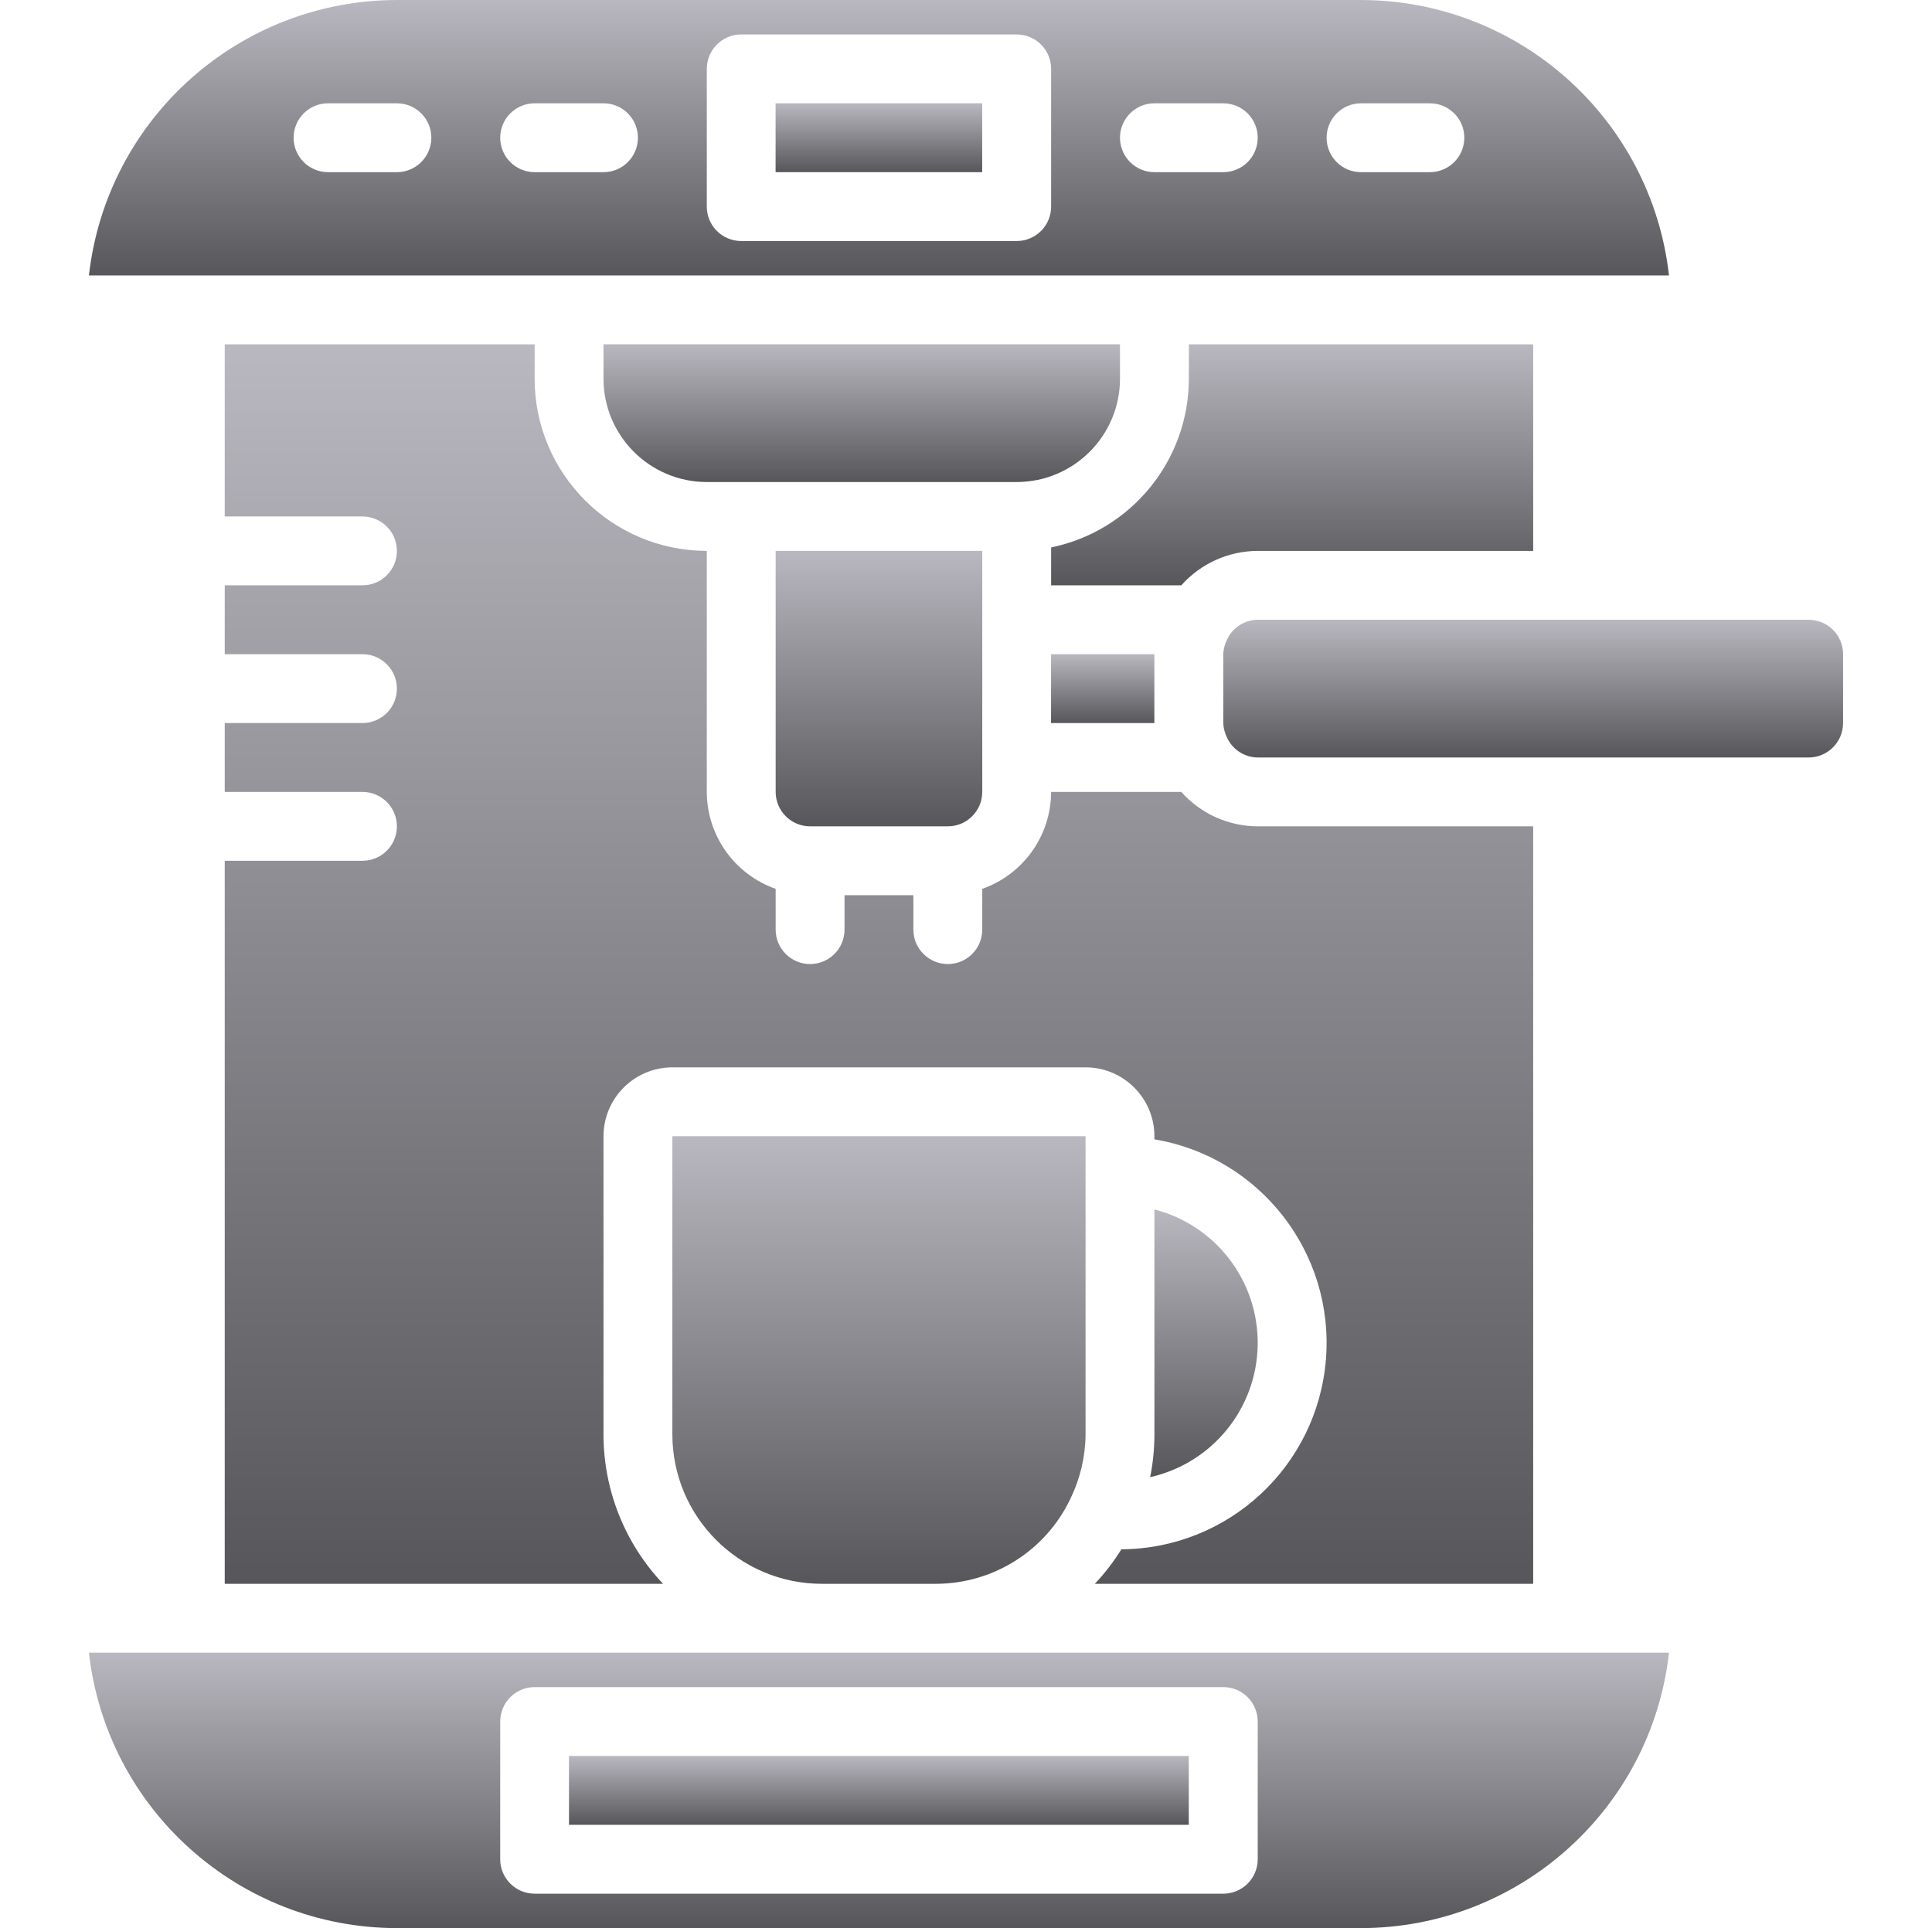 <svg width="513" height="512" viewBox="0 0 513 512" fill="none" xmlns="http://www.w3.org/2000/svg">
<g clip-path="url(#clip0_10025_62758)">
<path d="M306.514 173.717H279.085V192.003H306.514V173.717Z" fill="url(#paint0_linear_10025_62758)"/>
<path d="M297.389 100.573V91.43H160.246V100.573C160.263 115.715 172.533 127.985 187.675 128.002H269.961C285.102 127.985 297.372 115.715 297.389 100.573Z" fill="url(#paint1_linear_10025_62758)"/>
<path d="M178.531 380.905C178.554 402.801 196.295 420.547 218.191 420.575H248.575C263.832 420.531 277.708 411.728 284.247 397.943L284.262 397.869C286.844 392.584 288.205 386.786 288.244 380.905V301.717H178.531V380.905Z" fill="url(#paint2_linear_10025_62758)"/>
<path d="M260.799 27.432H205.942V45.718H260.799V27.432Z" fill="url(#paint3_linear_10025_62758)"/>
<path d="M443.165 73.145C438.461 31.522 403.277 0.052 361.389 0.002H105.389C63.5 0.052 28.316 31.522 23.612 73.145H151.103H443.165ZM361.389 27.431H379.675C384.724 27.431 388.818 31.524 388.818 36.574C388.818 41.623 384.725 45.717 379.675 45.717H361.389C356.34 45.717 352.246 41.624 352.246 36.574C352.246 31.524 356.339 27.431 361.389 27.431ZM306.531 27.431H324.817C329.866 27.431 333.96 31.524 333.96 36.574C333.96 41.623 329.867 45.717 324.817 45.717H306.531C301.482 45.717 297.388 41.624 297.388 36.574C297.389 31.524 301.482 27.431 306.531 27.431ZM187.674 18.288C187.673 15.863 188.635 13.536 190.35 11.822C192.065 10.107 194.391 9.144 196.817 9.146H269.96C272.385 9.145 274.712 10.107 276.426 11.822C278.141 13.537 279.104 15.863 279.102 18.288V54.859C279.103 57.284 278.141 59.611 276.426 61.326C274.711 63.041 272.385 64.004 269.96 64.002H196.817C194.392 64.003 192.065 63.041 190.35 61.326C188.635 59.611 187.672 57.285 187.674 54.859V18.288ZM105.389 45.716H87.103C82.054 45.716 77.96 41.623 77.96 36.573C77.96 31.524 82.053 27.43 87.103 27.43H105.389C110.438 27.43 114.532 31.523 114.532 36.573C114.531 41.623 110.438 45.716 105.389 45.716ZM132.817 36.573C132.817 31.524 136.91 27.43 141.96 27.43H160.246C165.295 27.43 169.389 31.523 169.389 36.573C169.389 41.622 165.296 45.716 160.246 45.716H141.96C136.911 45.716 132.817 41.623 132.817 36.573Z" fill="url(#paint4_linear_10025_62758)"/>
<path d="M290.711 420.574H407.103V219.432H333.96C326.202 219.411 318.821 216.086 313.665 210.289H279.102C279.067 221.874 271.744 232.184 260.816 236.032V246.86C260.816 251.909 256.723 256.003 251.673 256.003C246.624 256.003 242.53 251.91 242.53 246.86V237.717H224.244V246.86C224.244 251.909 220.151 256.003 215.101 256.003C210.051 256.003 205.958 251.91 205.958 246.86V236.032C195.03 232.183 187.708 221.874 187.672 210.289V146.289C162.437 146.259 141.987 125.81 141.958 100.575V91.432H59.674V137.146H96.245C101.294 137.146 105.388 141.239 105.388 146.289C105.388 151.338 101.295 155.432 96.245 155.432H59.674V173.718H96.245C101.294 173.718 105.388 177.811 105.388 182.861C105.388 187.91 101.295 192.004 96.245 192.004H59.674V210.29H96.245C101.294 210.29 105.388 214.383 105.388 219.433C105.388 224.483 101.295 228.576 96.245 228.576H59.674V420.576H176.061C165.909 409.863 160.249 395.666 160.245 380.906V301.718C160.258 291.625 168.437 283.445 178.531 283.432H288.245C298.338 283.445 306.518 291.624 306.531 301.718V302.544C334.577 307.266 354.352 332.653 352.068 361.002C349.784 389.35 326.198 411.243 297.758 411.414C295.719 414.693 293.358 417.762 290.711 420.574Z" fill="url(#paint5_linear_10025_62758)"/>
<path d="M306.531 321.162V380.903C306.528 384.715 306.149 388.517 305.399 392.255C321.882 388.554 333.684 374.045 333.953 357.154C334.223 340.263 322.888 325.386 306.531 321.162Z" fill="url(#paint6_linear_10025_62758)"/>
<path d="M480.246 164.572H333.96C330.577 164.602 327.491 166.514 325.96 169.531C325.744 169.945 325.558 170.375 325.404 170.816C325.049 171.743 324.851 172.723 324.818 173.716V192.001C324.851 192.993 325.05 193.973 325.404 194.901C325.558 195.342 325.744 195.771 325.96 196.186C327.492 199.203 330.577 201.115 333.96 201.145H480.246C485.294 201.142 489.385 197.05 489.389 192.002V173.716C489.385 168.667 485.294 164.576 480.246 164.572Z" fill="url(#paint7_linear_10025_62758)"/>
<path d="M23.611 438.859C28.316 480.482 63.5 511.952 105.389 512.002H361.389C403.277 511.952 438.462 480.482 443.166 438.859H248.576H23.611ZM331.284 450.678C332.999 452.393 333.962 454.719 333.96 457.145V493.716C333.961 496.141 332.999 498.468 331.284 500.183C329.569 501.898 327.243 502.861 324.817 502.859H141.96C139.535 502.86 137.208 501.898 135.494 500.183C133.779 498.468 132.816 496.142 132.818 493.716V457.145C132.817 454.72 133.779 452.393 135.494 450.678C137.209 448.963 139.535 448 141.96 448.002H324.817C327.242 448.001 329.569 448.963 331.284 450.678Z" fill="url(#paint8_linear_10025_62758)"/>
<path d="M215.103 219.43H251.674C256.722 219.427 260.813 215.335 260.817 210.287V146.287H205.96V210.287C205.963 215.335 210.055 219.426 215.103 219.43Z" fill="url(#paint9_linear_10025_62758)"/>
<path d="M407.103 146.289V91.432H315.674V100.575C315.644 122.287 300.37 140.994 279.103 145.365V155.432H313.666C318.822 149.635 326.203 146.31 333.961 146.289H407.103Z" fill="url(#paint10_linear_10025_62758)"/>
<path d="M315.656 466.287H151.085V484.573H315.656V466.287Z" fill="url(#paint11_linear_10025_62758)"/>
</g>
<defs>
<linearGradient id="paint0_linear_10025_62758" x1="292.799" y1="173.717" x2="292.799" y2="192.003" gradientUnits="userSpaceOnUse">
<stop stop-color="#B9B8C0"/>
<stop offset="1" stop-color="#57565A"/>
</linearGradient>
<linearGradient id="paint1_linear_10025_62758" x1="228.817" y1="91.43" x2="228.817" y2="128.002" gradientUnits="userSpaceOnUse">
<stop stop-color="#B9B8C0"/>
<stop offset="1" stop-color="#57565A"/>
</linearGradient>
<linearGradient id="paint2_linear_10025_62758" x1="233.387" y1="301.717" x2="233.387" y2="420.575" gradientUnits="userSpaceOnUse">
<stop stop-color="#B9B8C0"/>
<stop offset="1" stop-color="#57565A"/>
</linearGradient>
<linearGradient id="paint3_linear_10025_62758" x1="233.37" y1="27.432" x2="233.37" y2="45.718" gradientUnits="userSpaceOnUse">
<stop stop-color="#B9B8C0"/>
<stop offset="1" stop-color="#57565A"/>
</linearGradient>
<linearGradient id="paint4_linear_10025_62758" x1="233.388" y1="0.002" x2="233.388" y2="73.145" gradientUnits="userSpaceOnUse">
<stop stop-color="#B9B8C0"/>
<stop offset="1" stop-color="#57565A"/>
</linearGradient>
<linearGradient id="paint5_linear_10025_62758" x1="233.388" y1="91.432" x2="233.388" y2="420.576" gradientUnits="userSpaceOnUse">
<stop stop-color="#B9B8C0"/>
<stop offset="1" stop-color="#57565A"/>
</linearGradient>
<linearGradient id="paint6_linear_10025_62758" x1="319.678" y1="321.162" x2="319.678" y2="392.255" gradientUnits="userSpaceOnUse">
<stop stop-color="#B9B8C0"/>
<stop offset="1" stop-color="#57565A"/>
</linearGradient>
<linearGradient id="paint7_linear_10025_62758" x1="407.104" y1="164.572" x2="407.104" y2="201.145" gradientUnits="userSpaceOnUse">
<stop stop-color="#B9B8C0"/>
<stop offset="1" stop-color="#57565A"/>
</linearGradient>
<linearGradient id="paint8_linear_10025_62758" x1="233.388" y1="438.859" x2="233.388" y2="512.002" gradientUnits="userSpaceOnUse">
<stop stop-color="#B9B8C0"/>
<stop offset="1" stop-color="#57565A"/>
</linearGradient>
<linearGradient id="paint9_linear_10025_62758" x1="233.388" y1="146.287" x2="233.388" y2="219.43" gradientUnits="userSpaceOnUse">
<stop stop-color="#B9B8C0"/>
<stop offset="1" stop-color="#57565A"/>
</linearGradient>
<linearGradient id="paint10_linear_10025_62758" x1="343.103" y1="91.432" x2="343.103" y2="155.432" gradientUnits="userSpaceOnUse">
<stop stop-color="#B9B8C0"/>
<stop offset="1" stop-color="#57565A"/>
</linearGradient>
<linearGradient id="paint11_linear_10025_62758" x1="233.37" y1="466.287" x2="233.37" y2="484.573" gradientUnits="userSpaceOnUse">
<stop stop-color="#B9B8C0"/>
<stop offset="1" stop-color="#57565A"/>
</linearGradient>
<clipPath id="clip0_10025_62758">
<rect width="512" height="512" fill="white" transform="translate(0.5 0.002)"/>
</clipPath>
</defs>
</svg>
